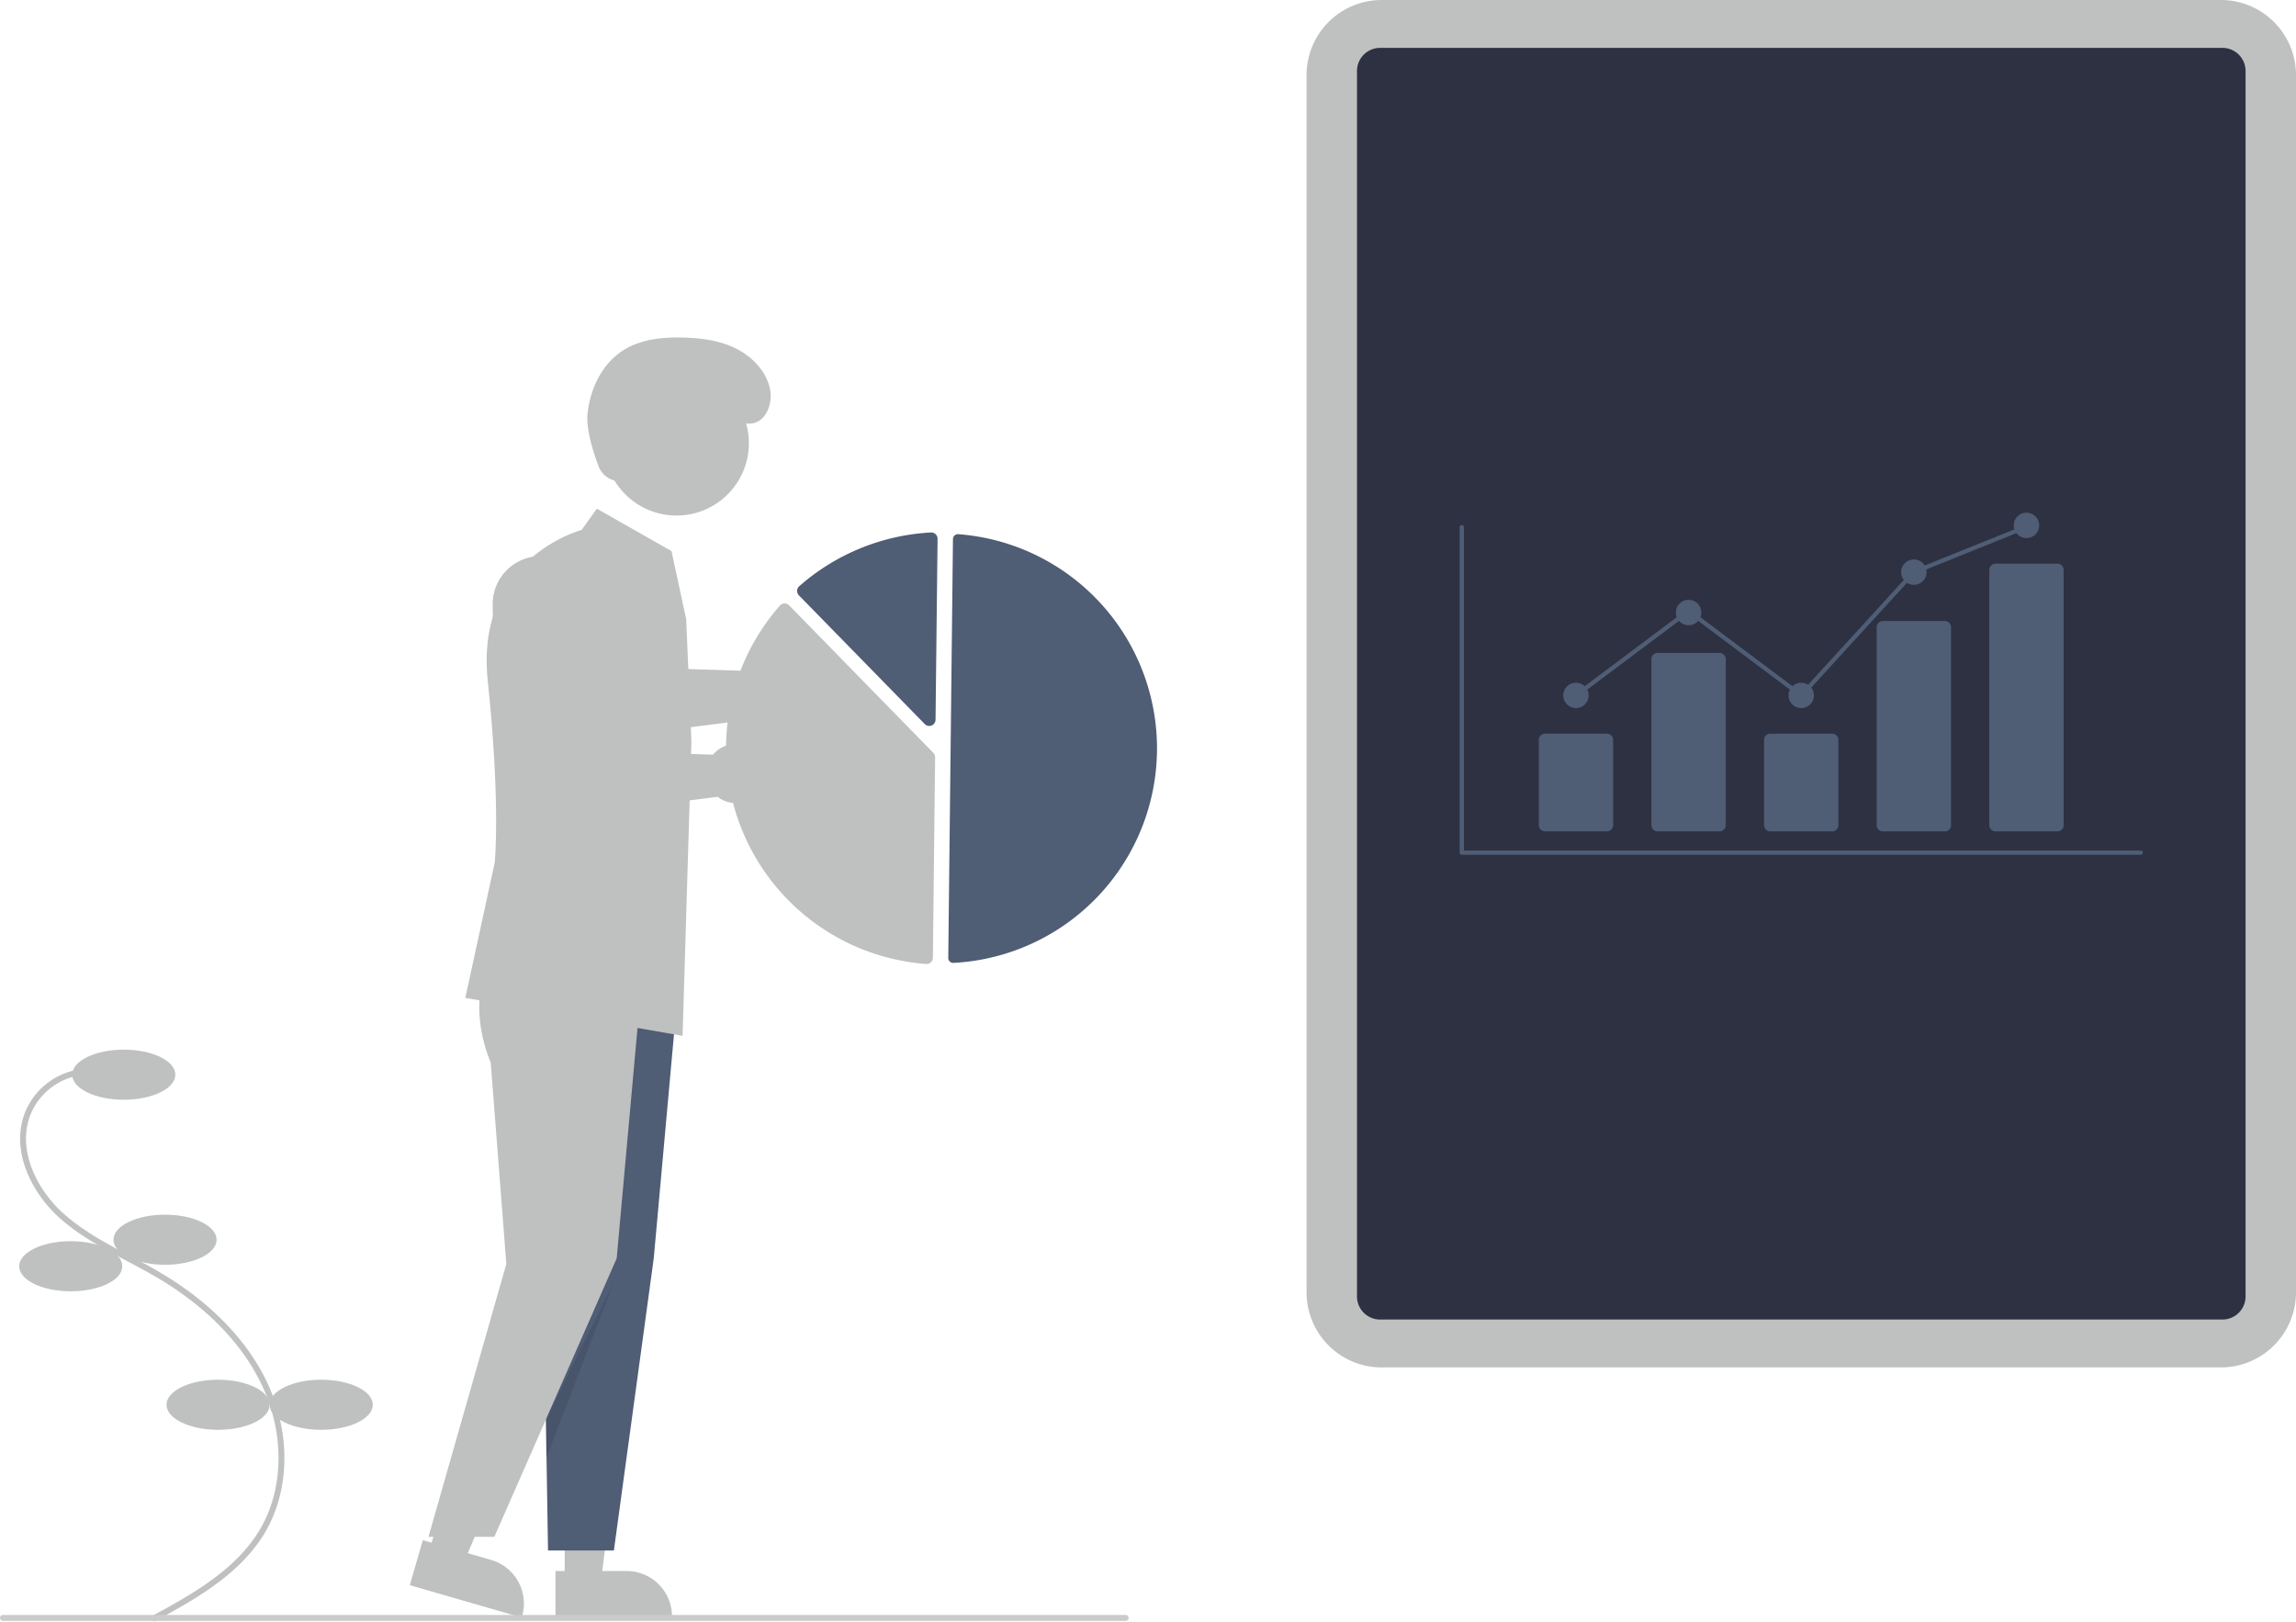 <?xml version="1.0" encoding="UTF-8" standalone="no"?>
<svg
   xmlns:dc="http://purl.org/dc/elements/1.1/"
   xmlns:cc="http://creativecommons.org/ns#"
   xmlns:rdf="http://www.w3.org/1999/02/22-rdf-syntax-ns#"
   xmlns:svg="http://www.w3.org/2000/svg"
   xmlns="http://www.w3.org/2000/svg"
   xmlns:sodipodi="http://sodipodi.sourceforge.net/DTD/sodipodi-0.dtd"
   xmlns:inkscape="http://www.inkscape.org/namespaces/inkscape"
   id="b7342f9c-8658-4ac8-9cce-2636d2f50163"
   data-name="Layer 1"
   width="779.135"
   height="550.241"
   viewBox="0 0 779.135 550.241"
   version="1.1"
   sodipodi:docname="illustration1.svg"
   inkscape:version="1.0.2 (e86c870879, 2021-01-15, custom)">
  <defs
     id="defs1717" />
  <sodipodi:namedview
     pagecolor="#ffffff"
     bordercolor="#666666"
     borderopacity="1"
     objecttolerance="10"
     gridtolerance="10"
     guidetolerance="10"
     inkscape:pageopacity="0"
     inkscape:pageshadow="2"
     inkscape:window-width="1920"
     inkscape:window-height="1002"
     id="namedview1715"
     showgrid="false"
     inkscape:zoom="1.5266046"
     inkscape:cx="389.5675"
     inkscape:cy="282.29884"
     inkscape:window-x="-8"
     inkscape:window-y="-8"
     inkscape:window-maximized="1"
     inkscape:current-layer="b7342f9c-8658-4ac8-9cce-2636d2f50163" />
  <path
     d="M262.716,725.12l-.951-1.759c12.753-6.897,28.626-15.481,36.916-29.567,8.172-13.886,8.356-32.743.479-49.211-6.704-14.016-19.018-26.572-35.611-36.313-3.273-1.921-6.709-3.742-10.031-5.503-8.031-4.256-16.336-8.658-23.184-14.903-9.432-8.601-16.568-23.035-11.249-35.891a23.856,23.856,0,0,1,20.677-14.467l.113,1.997a21.861,21.861,0,0,0-18.948,13.248c-4.943,11.947,1.839,25.505,10.754,33.636,6.661,6.074,14.852,10.415,22.773,14.613,3.342,1.771,6.797,3.603,10.108,5.546,16.938,9.943,29.526,22.798,36.403,37.174,8.16,17.061,7.946,36.637-.559,51.089C291.832,709.375,275.688,718.106,262.716,725.12Z"
     transform="translate(-210.433 -174.88)"
     fill="#f1f1f1"
     id="path1638"
     style="fill:#bfc0c0;fill-opacity:1" />
  <ellipse
     cx="42.004"
     cy="364.667"
     rx="17.5"
     ry="8.5"
     fill="#f1f1f1"
     id="ellipse1640"
     style="fill:#bfc0c0;fill-opacity:1" />
  <ellipse
     cx="56.004"
     cy="420.667"
     rx="17.5"
     ry="8.5"
     fill="#f1f1f1"
     id="ellipse1642"
     style="fill:#bfc0c0;fill-opacity:1" />
  <ellipse
     cx="24.004"
     cy="429.667"
     rx="17.5"
     ry="8.5"
     fill="#f1f1f1"
     id="ellipse1644"
     style="fill:#bfc0c0;fill-opacity:1" />
  <ellipse
     cx="74.004"
     cy="476.667"
     rx="17.5"
     ry="8.5"
     fill="#f1f1f1"
     id="ellipse1646"
     style="fill:#bfc0c0;fill-opacity:1" />
  <ellipse
     cx="109.004"
     cy="476.667"
     rx="17.5"
     ry="8.5"
     fill="#f1f1f1"
     id="ellipse1648"
     style="fill:#bfc0c0;fill-opacity:1" />
  <path
     d="M964.104,638.88H679.27a25.493,25.493,0,0,1-25.464-25.464V200.343a25.493,25.493,0,0,1,25.464-25.464H964.104a25.493,25.493,0,0,1,25.464,25.464v413.072A25.493,25.493,0,0,1,964.104,638.88Z"
     transform="translate(-210.433 -174.88)"
     fill="#e6e6e6"
     id="path1650"
     style="fill:#bfc0c0;fill-opacity:1" />
  <path
     d="M964.605,622.633H678.769a7.858,7.858,0,0,1-7.85-7.85v-415.808a7.858,7.858,0,0,1,7.85-7.85H964.605a7.858,7.858,0,0,1,7.85,7.85v415.808A7.858,7.858,0,0,1,964.605,622.633Z"
     transform="translate(-210.433 -174.88)"
     fill="#fff"
     id="path1652"
     style="fill:#2d3142;fill-opacity:1" />
  <path
     d="M936.898,464.929H706.476a.721.721,0,0,1-.721-.721V353.767a.721.721,0,0,1,1.442,0v109.72H936.898a.721.721,0,0,1,0,1.442Z"
     transform="translate(-210.433 -174.88)"
     fill="#3f3d56"
     id="path1656"
     style="fill:#4f5d75;fill-opacity:1" />
  <path
     d="M755.707,456.997H734.75a2.143,2.143,0,0,1-2.141-2.14V425.966a2.143,2.143,0,0,1,2.141-2.14h20.958a2.143,2.143,0,0,1,2.141,2.14v28.89A2.143,2.143,0,0,1,755.707,456.997Z"
     transform="translate(-210.433 -174.88)"
     fill="#6c63ff"
     id="path1658"
     style="fill:#4f5d75;fill-opacity:1" />
  <path
     d="M793.926,456.997H772.969a2.143,2.143,0,0,1-2.141-2.14V398.564a2.143,2.143,0,0,1,2.141-2.14h20.958a2.143,2.143,0,0,1,2.141,2.14v56.293A2.143,2.143,0,0,1,793.926,456.997Z"
     transform="translate(-210.433 -174.88)"
     fill="#6c63ff"
     id="path1660"
     style="fill:#4f5d75;fill-opacity:1" />
  <path
     d="M832.145,456.997H811.188a2.143,2.143,0,0,1-2.141-2.14V425.966a2.143,2.143,0,0,1,2.141-2.14H832.145a2.143,2.143,0,0,1,2.141,2.14v28.89A2.143,2.143,0,0,1,832.145,456.997Z"
     transform="translate(-210.433 -174.88)"
     fill="#6c63ff"
     id="path1662"
     style="fill:#4f5d75;fill-opacity:1" />
  <path
     d="M870.364,456.997H849.407a2.096,2.096,0,0,1-2.141-2.043V387.65a2.096,2.096,0,0,1,2.141-2.043h20.958a2.096,2.096,0,0,1,2.141,2.043v67.303A2.096,2.096,0,0,1,870.364,456.997Z"
     transform="translate(-210.433 -174.88)"
     fill="#6c63ff"
     id="path1664"
     style="fill:#4f5d75;fill-opacity:1" />
  <path
     d="M908.584,456.997H887.626a2.143,2.143,0,0,1-2.141-2.14V368.277a2.143,2.143,0,0,1,2.141-2.14h20.958a2.143,2.143,0,0,1,2.141,2.14v86.58A2.143,2.143,0,0,1,908.584,456.997Z"
     transform="translate(-210.433 -174.88)"
     fill="#6c63ff"
     id="path1666"
     style="fill:#4f5d75;fill-opacity:1" />
  <circle
     cx="534.796"
     cy="235.966"
     r="4.327"
     fill="#3f3d56"
     id="circle1668"
     style="fill:#4f5d75;fill-opacity:1" />
  <circle
     cx="573.015"
     cy="207.843"
     r="4.327"
     fill="#3f3d56"
     id="circle1670"
     style="fill:#4f5d75;fill-opacity:1" />
  <circle
     cx="611.234"
     cy="235.966"
     r="4.327"
     fill="#3f3d56"
     id="circle1672"
     style="fill:#4f5d75;fill-opacity:1" />
  <circle
     cx="649.453"
     cy="194.141"
     r="4.327"
     fill="#3f3d56"
     id="circle1674"
     style="fill:#4f5d75;fill-opacity:1" />
  <circle
     cx="687.672"
     cy="178.277"
     r="4.327"
     fill="#3f3d56"
     id="circle1676"
     style="fill:#4f5d75;fill-opacity:1" />
  <polygon
     points="611.325 236.935 573.015 208.241 535.228 236.543 534.363 235.389 573.015 206.438 611.143 234.997 649.031 193.534 649.184 193.472 687.403 178.073 687.942 179.411 649.875 194.749 611.325 236.935"
     fill="#3f3d56"
     id="polygon1678"
     style="fill:#4f5d75;fill-opacity:1" />
  <path
     d="M485.061,399.365a9.975,9.975,0,0,0-7.666,3.584l-44.81-1.401-1.754-7.554-23.189,11.316,3,20.689,68.29-8.744a9.996,9.996,0,1,0,6.129-17.89Z"
     transform="translate(-210.433 -174.88)"
     fill="#9f616a"
     id="path1680"
     style="fill:#bfc0c0;fill-opacity:1" />
  <polygon
     points="191.627 537.085 203.887 537.085 209.72 489.797 191.625 489.798 191.627 537.085"
     fill="#9f616a"
     id="polygon1682"
     style="fill:#bfc0c0;fill-opacity:1" />
  <path
     d="M398.933,707.962l24.144-.001h.001a15.387,15.387,0,0,1,15.386,15.386v.5l-39.531.001Z"
     transform="translate(-210.433 -174.88)"
     fill="#2f2e41"
     id="path1684"
     style="fill:#bfc0c0;fill-opacity:1" />
  <polygon
     points="145.367 527.336 157.145 530.74 175.877 486.93 158.494 481.907 145.367 527.336"
     fill="#9f616a"
     id="polygon1686"
     style="fill:#bfc0c0;fill-opacity:1" />
  <path
     d="M353.906,697.502l23.195,6.702.001 0a15.387,15.387,0,0,1,10.51,19.053l-.139.48-37.977-10.974Z"
     transform="translate(-210.433 -174.88)"
     fill="#2f2e41"
     id="path1688"
     style="fill:#bfc0c0;fill-opacity:1" />
  <path
     d="M387.004,506.627s-4.361,12.166,2.518,28.766l5.308,68.368,1.571,97.232h22.35l13.526-99.122,8.123-89.878Z"
     transform="translate(-210.433 -174.88)"
     fill="#2f2e41"
     id="path1690"
     style="fill:#4f5d75;fill-opacity:1" />
  <path
     d="M374.433,506.627s-4.361,12.166,2.518,28.766l5.308,68.368L355.831,696.365h22.35l41.526-94.493,8.123-89.878Z"
     transform="translate(-210.433 -174.88)"
     fill="#2f2e41"
     id="path1692"
     style="fill:#bfc0c0;fill-opacity:1" />
  <circle
     cx="229.567"
     cy="150.377"
     r="24.561"
     fill="#9f616a"
     id="circle1694"
     style="fill:#bfc0c0;fill-opacity:1" />
  <path
     d="M443.285,385.001l-4.977-23.127-25.344-14.39-5.139,7.195s-36.264,9.53-31.879,51.172,2.386,61.642,2.386,61.642l-10,46s3.078.529,73.729,12.871l3-100Z"
     transform="translate(-210.433 -174.88)"
     fill="#cbcbcb"
     id="path1696"
     style="fill:#bfc0c0;fill-opacity:1" />
  <polygon
     points="208.266 435.17 185.251 481.659 185.251 494.985 208.266 435.17"
     opacity="0.1"
     id="polygon1698" />
  <path
     d="M413.518,333.025c2.342,6.272,11.203,7.141,14.328,1.22a8.055,8.055,0,0,0,.591-1.439c.856-2.844.318-5.976,1.899-8.695a4.59,4.59,0,0,1,1.605-1.658c5.256-3.1,10.43,6.737,15.318,3.985,2.997-1.688,2.356-6.588,5.023-8.76,3.52-2.867,8.604,1.403,13.118.915,5.022-.542,7.398-6.904,6.306-11.836-1.331-6.014-6.037-10.896-11.558-13.627s-11.795-3.556-17.953-3.709c-6.997-.174-14.318.569-20.234,4.308-7.194,4.548-11.248,13.014-12.145,21.478C409.271,320.358,411.605,327.904,413.518,333.025Z"
     transform="translate(-210.433 -174.88)"
     fill="#2f2e41"
     id="path1700"
     style="fill:#bfc0c0;fill-opacity:1" />
  <path
     d="M533.873,501.612c.036 0.0.072-0.0.109-.002a72.885,72.885,0,0,0,1.631-145.467,1.663,1.663,0,0,0-1.258.436,1.646,1.646,0,0,0-.538,1.205l-1.594,142.145a1.669,1.669,0,0,0,1.65,1.683Z"
     transform="translate(-210.433 -174.88)"
     fill="#3f3d56"
     id="path1702"
     style="fill:#4f5d75;fill-opacity:1" />
  <path
     d="M476.712,379.647a2.146,2.146,0,0,1,1.506.643L527.153,430.335a2.123,2.123,0,0,1,.609,1.518l-.763,68.017a2.116,2.116,0,0,1-.691,1.549,2.148,2.148,0,0,1-1.615.561,73.362,73.362,0,0,1-49.612-121.606,2.149,2.149,0,0,1,1.551-.726C476.659,379.647,476.685,379.647,476.712,379.647Z"
     transform="translate(-210.433 -174.88)"
     fill="#e6e6e6"
     id="path1704"
     style="fill:#bfc0c0;fill-opacity:1" />
  <path
     d="M526.471,355.561a2.155,2.155,0,0,1,1.464.598,2.117,2.117,0,0,1,.657,1.566l-.688,61.369a2.137,2.137,0,0,1-3.664,1.47L481.539,376.895a2.141,2.141,0,0,1,.036-3.028q.039-.038.079-.073A73.516,73.516,0,0,1,526.339,355.564C526.383,355.562,526.427,355.561,526.471,355.561Z"
     transform="translate(-210.433 -174.88)"
     fill="#6c63ff"
     id="path1706"
     style="fill:#4f5d75;fill-opacity:1" />
  <path
     d="M460.061,427.365a9.975,9.975,0,0,0-7.666,3.584l-44.81-1.401-1.754-7.554-23.189,11.316,3,20.689,68.29-8.744a9.996,9.996,0,1,0,6.129-17.89Z"
     transform="translate(-210.433 -174.88)"
     fill="#9f616a"
     id="path1708"
     style="fill:#bfc0c0;fill-opacity:1" />
  <path
     d="M378.864,441.831,377.618,380.198a16.321,16.321,0,1,1,32.639-.33v45.043Z"
     transform="translate(-210.433 -174.88)"
     fill="#cbcbcb"
     id="path1710"
     style="fill:#bfc0c0;fill-opacity:1" />
  <path
     d="M592.433,724.88h-381a1,1,0,1,1,0-2h381a1,1,0,0,1,0,2Z"
     transform="translate(-210.433 -174.88)"
     fill="#cbcbcb"
     id="path1712" />
</svg>
